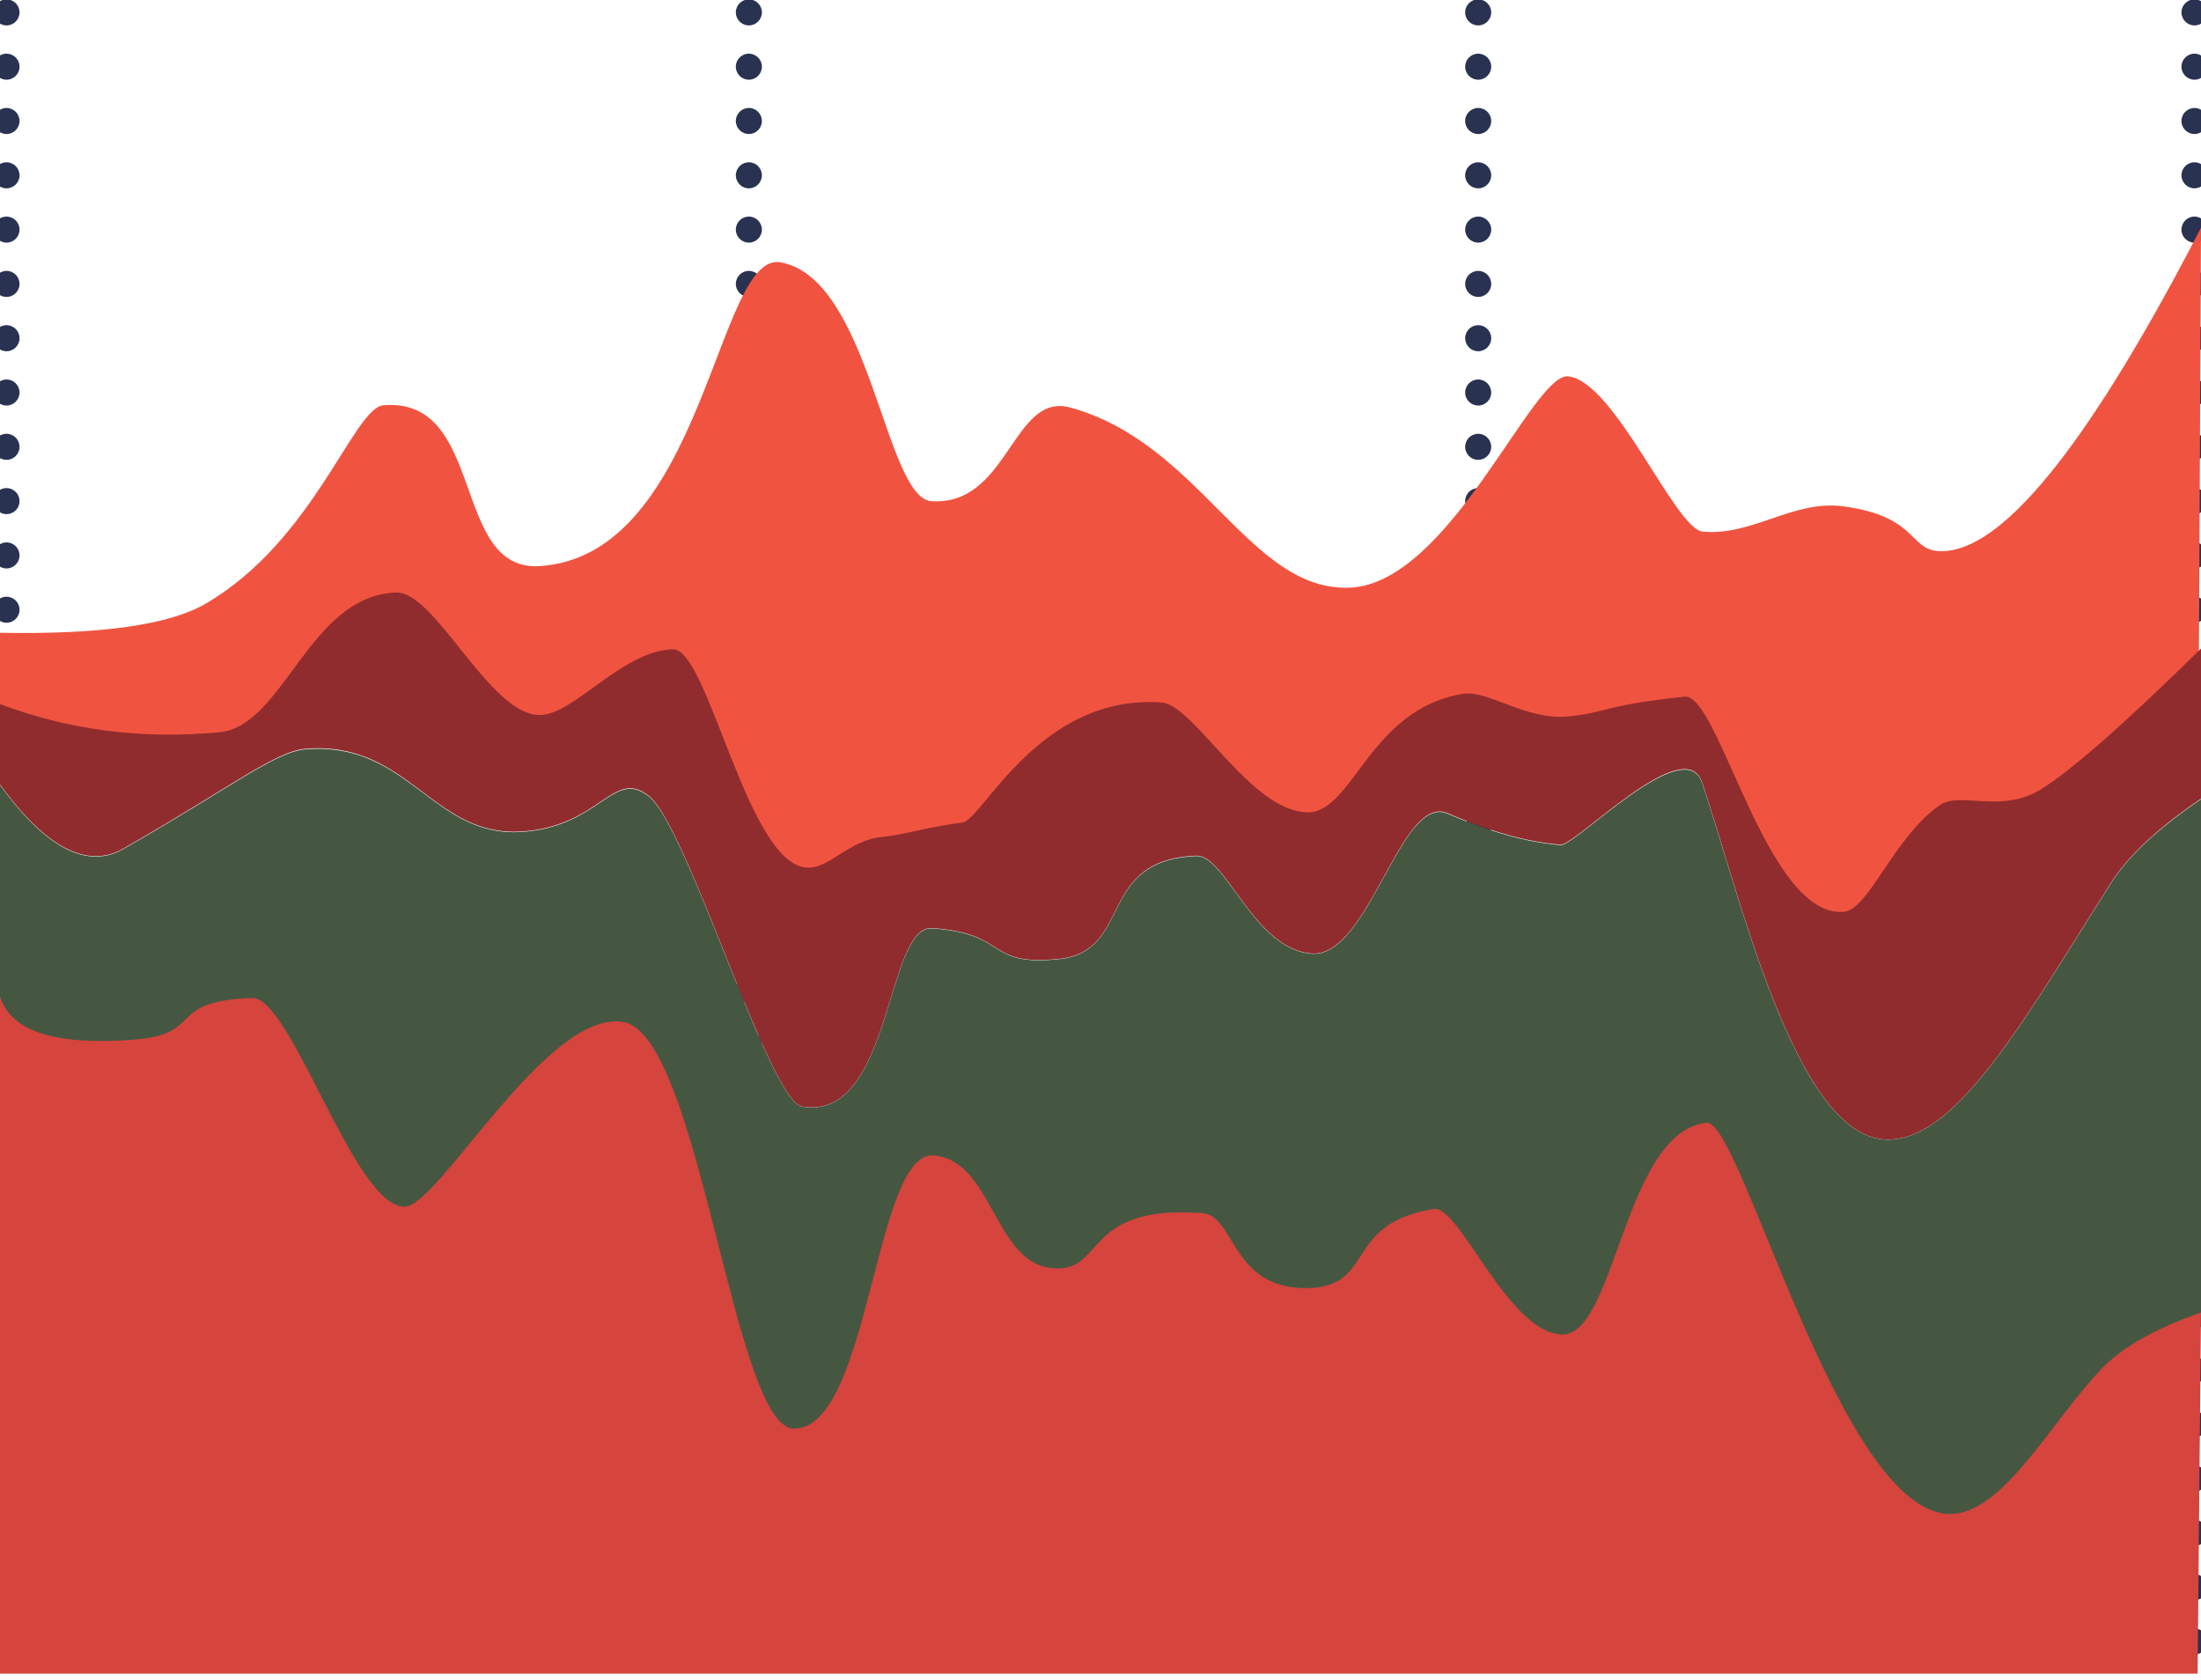 <?xml version="1.0" encoding="UTF-8"?>
<svg width="169px" height="129px" viewBox="0 0 169 129" version="1.1" xmlns="http://www.w3.org/2000/svg" xmlns:xlink="http://www.w3.org/1999/xlink">
    <title>Stacked area chart</title>
    <g id="Page-1" stroke="none" stroke-width="1" fill="none" fill-rule="evenodd">
        <g id="Artboard" transform="translate(-798, -902)">
            <g id="Stacked-area-chart" transform="translate(798, 902)">
                <g id="Vertical-grid" transform="translate(0, 0.488)" fill="#293250">
                    <g id="Gridline" transform="translate(168, 0)">
                        <ellipse id="Oval" cx="0.5" cy="0.463" rx="1" ry="1"></ellipse>
                        <ellipse id="Oval" cx="0.5" cy="4.632" rx="1" ry="1"></ellipse>
                        <ellipse id="Oval" cx="0.5" cy="8.801" rx="1" ry="1"></ellipse>
                        <ellipse id="Oval" cx="0.5" cy="12.971" rx="1" ry="1"></ellipse>
                        <ellipse id="Oval" cx="0.5" cy="17.14" rx="1" ry="1"></ellipse>
                        <ellipse id="Oval" cx="0.5" cy="21.309" rx="1" ry="1"></ellipse>
                        <ellipse id="Oval" cx="0.5" cy="25.478" rx="1" ry="1"></ellipse>
                        <ellipse id="Oval" cx="0.5" cy="29.647" rx="1" ry="1"></ellipse>
                        <ellipse id="Oval" cx="0.5" cy="33.816" rx="1" ry="1"></ellipse>
                        <ellipse id="Oval" cx="0.5" cy="37.985" rx="1" ry="1"></ellipse>
                        <ellipse id="Oval" cx="0.5" cy="42.154" rx="1" ry="1"></ellipse>
                        <ellipse id="Oval" cx="0.5" cy="46.324" rx="1" ry="1"></ellipse>
                        <ellipse id="Oval" cx="0.5" cy="50.493" rx="1" ry="1"></ellipse>
                        <ellipse id="Oval" cx="0.5" cy="54.662" rx="1" ry="1"></ellipse>
                        <ellipse id="Oval" cx="0.5" cy="58.831" rx="1" ry="1"></ellipse>
                        <ellipse id="Oval" cx="0.5" cy="63" rx="1" ry="1"></ellipse>
                        <ellipse id="Oval" cx="0.5" cy="67.169" rx="1" ry="1"></ellipse>
                        <ellipse id="Oval" cx="0.5" cy="71.338" rx="1" ry="1"></ellipse>
                        <ellipse id="Oval" cx="0.5" cy="75.507" rx="1" ry="1"></ellipse>
                        <ellipse id="Oval" cx="0.5" cy="79.676" rx="1" ry="1"></ellipse>
                        <ellipse id="Oval" cx="0.5" cy="83.846" rx="1" ry="1"></ellipse>
                        <ellipse id="Oval" cx="0.5" cy="88.015" rx="1" ry="1"></ellipse>
                        <ellipse id="Oval" cx="0.5" cy="92.184" rx="1" ry="1"></ellipse>
                        <ellipse id="Oval" cx="0.5" cy="96.353" rx="1" ry="1"></ellipse>
                        <ellipse id="Oval" cx="0.5" cy="100.522" rx="1" ry="1"></ellipse>
                        <ellipse id="Oval" cx="0.5" cy="104.691" rx="1" ry="1"></ellipse>
                        <ellipse id="Oval" cx="0.5" cy="108.86" rx="1" ry="1"></ellipse>
                        <ellipse id="Oval" cx="0.5" cy="113.029" rx="1" ry="1"></ellipse>
                        <ellipse id="Oval" cx="0.5" cy="117.199" rx="1" ry="1"></ellipse>
                        <ellipse id="Oval" cx="0.5" cy="121.368" rx="1" ry="1"></ellipse>
                        <ellipse id="Oval" cx="0.5" cy="125.537" rx="1" ry="1"></ellipse>
                    </g>
                    <g id="Gridline" transform="translate(113, 0)">
                        <ellipse id="Oval" cx="0.5" cy="0.463" rx="1" ry="1"></ellipse>
                        <ellipse id="Oval" cx="0.5" cy="4.632" rx="1" ry="1"></ellipse>
                        <ellipse id="Oval" cx="0.5" cy="8.801" rx="1" ry="1"></ellipse>
                        <ellipse id="Oval" cx="0.5" cy="12.971" rx="1" ry="1"></ellipse>
                        <ellipse id="Oval" cx="0.5" cy="17.14" rx="1" ry="1"></ellipse>
                        <ellipse id="Oval" cx="0.5" cy="21.309" rx="1" ry="1"></ellipse>
                        <ellipse id="Oval" cx="0.5" cy="25.478" rx="1" ry="1"></ellipse>
                        <ellipse id="Oval" cx="0.5" cy="29.647" rx="1" ry="1"></ellipse>
                        <ellipse id="Oval" cx="0.5" cy="33.816" rx="1" ry="1"></ellipse>
                        <ellipse id="Oval" cx="0.5" cy="37.985" rx="1" ry="1"></ellipse>
                        <ellipse id="Oval" cx="0.5" cy="42.154" rx="1" ry="1"></ellipse>
                        <ellipse id="Oval" cx="0.5" cy="46.324" rx="1" ry="1"></ellipse>
                        <ellipse id="Oval" cx="0.5" cy="50.493" rx="1" ry="1"></ellipse>
                        <ellipse id="Oval" cx="0.5" cy="54.662" rx="1" ry="1"></ellipse>
                        <ellipse id="Oval" cx="0.5" cy="58.831" rx="1" ry="1"></ellipse>
                        <ellipse id="Oval" cx="0.5" cy="63" rx="1" ry="1"></ellipse>
                        <ellipse id="Oval" cx="0.5" cy="67.169" rx="1" ry="1"></ellipse>
                        <ellipse id="Oval" cx="0.5" cy="71.338" rx="1" ry="1"></ellipse>
                        <ellipse id="Oval" cx="0.5" cy="75.507" rx="1" ry="1"></ellipse>
                        <ellipse id="Oval" cx="0.5" cy="79.676" rx="1" ry="1"></ellipse>
                        <ellipse id="Oval" cx="0.5" cy="83.846" rx="1" ry="1"></ellipse>
                        <ellipse id="Oval" cx="0.5" cy="88.015" rx="1" ry="1"></ellipse>
                        <ellipse id="Oval" cx="0.5" cy="92.184" rx="1" ry="1"></ellipse>
                        <ellipse id="Oval" cx="0.5" cy="96.353" rx="1" ry="1"></ellipse>
                        <ellipse id="Oval" cx="0.5" cy="100.522" rx="1" ry="1"></ellipse>
                        <ellipse id="Oval" cx="0.5" cy="104.691" rx="1" ry="1"></ellipse>
                        <ellipse id="Oval" cx="0.5" cy="108.86" rx="1" ry="1"></ellipse>
                        <ellipse id="Oval" cx="0.5" cy="113.029" rx="1" ry="1"></ellipse>
                        <ellipse id="Oval" cx="0.5" cy="117.199" rx="1" ry="1"></ellipse>
                        <ellipse id="Oval" cx="0.5" cy="121.368" rx="1" ry="1"></ellipse>
                        <ellipse id="Oval" cx="0.5" cy="125.537" rx="1" ry="1"></ellipse>
                    </g>
                    <g id="Gridline" transform="translate(57, 0)">
                        <ellipse id="Oval" cx="0.5" cy="0.463" rx="1" ry="1"></ellipse>
                        <ellipse id="Oval" cx="0.5" cy="4.632" rx="1" ry="1"></ellipse>
                        <ellipse id="Oval" cx="0.5" cy="8.801" rx="1" ry="1"></ellipse>
                        <ellipse id="Oval" cx="0.5" cy="12.971" rx="1" ry="1"></ellipse>
                        <ellipse id="Oval" cx="0.5" cy="17.14" rx="1" ry="1"></ellipse>
                        <ellipse id="Oval" cx="0.5" cy="21.309" rx="1" ry="1"></ellipse>
                        <ellipse id="Oval" cx="0.5" cy="25.478" rx="1" ry="1"></ellipse>
                        <ellipse id="Oval" cx="0.5" cy="29.647" rx="1" ry="1"></ellipse>
                        <ellipse id="Oval" cx="0.5" cy="33.816" rx="1" ry="1"></ellipse>
                        <ellipse id="Oval" cx="0.5" cy="37.985" rx="1" ry="1"></ellipse>
                        <ellipse id="Oval" cx="0.5" cy="42.154" rx="1" ry="1"></ellipse>
                        <ellipse id="Oval" cx="0.5" cy="46.324" rx="1" ry="1"></ellipse>
                        <ellipse id="Oval" cx="0.5" cy="50.493" rx="1" ry="1"></ellipse>
                        <ellipse id="Oval" cx="0.5" cy="54.662" rx="1" ry="1"></ellipse>
                        <ellipse id="Oval" cx="0.5" cy="58.831" rx="1" ry="1"></ellipse>
                        <ellipse id="Oval" cx="0.5" cy="63" rx="1" ry="1"></ellipse>
                        <ellipse id="Oval" cx="0.5" cy="67.169" rx="1" ry="1"></ellipse>
                        <ellipse id="Oval" cx="0.5" cy="71.338" rx="1" ry="1"></ellipse>
                        <ellipse id="Oval" cx="0.5" cy="75.507" rx="1" ry="1"></ellipse>
                        <ellipse id="Oval" cx="0.5" cy="79.676" rx="1" ry="1"></ellipse>
                        <ellipse id="Oval" cx="0.5" cy="83.846" rx="1" ry="1"></ellipse>
                        <ellipse id="Oval" cx="0.5" cy="88.015" rx="1" ry="1"></ellipse>
                        <ellipse id="Oval" cx="0.5" cy="92.184" rx="1" ry="1"></ellipse>
                        <ellipse id="Oval" cx="0.5" cy="96.353" rx="1" ry="1"></ellipse>
                        <ellipse id="Oval" cx="0.5" cy="100.522" rx="1" ry="1"></ellipse>
                        <ellipse id="Oval" cx="0.5" cy="104.691" rx="1" ry="1"></ellipse>
                        <ellipse id="Oval" cx="0.5" cy="108.86" rx="1" ry="1"></ellipse>
                        <ellipse id="Oval" cx="0.5" cy="113.029" rx="1" ry="1"></ellipse>
                        <ellipse id="Oval" cx="0.5" cy="117.199" rx="1" ry="1"></ellipse>
                        <ellipse id="Oval" cx="0.5" cy="121.368" rx="1" ry="1"></ellipse>
                        <ellipse id="Oval" cx="0.5" cy="125.537" rx="1" ry="1"></ellipse>
                    </g>
                    <g id="Gridline">
                        <ellipse id="Oval" cx="0.5" cy="0.463" rx="1" ry="1"></ellipse>
                        <ellipse id="Oval" cx="0.5" cy="4.632" rx="1" ry="1"></ellipse>
                        <ellipse id="Oval" cx="0.5" cy="8.801" rx="1" ry="1"></ellipse>
                        <ellipse id="Oval" cx="0.5" cy="12.971" rx="1" ry="1"></ellipse>
                        <ellipse id="Oval" cx="0.5" cy="17.14" rx="1" ry="1"></ellipse>
                        <ellipse id="Oval" cx="0.5" cy="21.309" rx="1" ry="1"></ellipse>
                        <ellipse id="Oval" cx="0.5" cy="25.478" rx="1" ry="1"></ellipse>
                        <ellipse id="Oval" cx="0.5" cy="29.647" rx="1" ry="1"></ellipse>
                        <ellipse id="Oval" cx="0.5" cy="33.816" rx="1" ry="1"></ellipse>
                        <ellipse id="Oval" cx="0.5" cy="37.985" rx="1" ry="1"></ellipse>
                        <ellipse id="Oval" cx="0.5" cy="42.154" rx="1" ry="1"></ellipse>
                        <ellipse id="Oval" cx="0.5" cy="46.324" rx="1" ry="1"></ellipse>
                        <ellipse id="Oval" cx="0.5" cy="50.493" rx="1" ry="1"></ellipse>
                        <ellipse id="Oval" cx="0.5" cy="54.662" rx="1" ry="1"></ellipse>
                        <ellipse id="Oval" cx="0.5" cy="58.831" rx="1" ry="1"></ellipse>
                        <ellipse id="Oval" cx="0.5" cy="63" rx="1" ry="1"></ellipse>
                        <ellipse id="Oval" cx="0.5" cy="67.169" rx="1" ry="1"></ellipse>
                        <ellipse id="Oval" cx="0.5" cy="71.338" rx="1" ry="1"></ellipse>
                        <ellipse id="Oval" cx="0.5" cy="75.507" rx="1" ry="1"></ellipse>
                        <ellipse id="Oval" cx="0.5" cy="79.676" rx="1" ry="1"></ellipse>
                        <ellipse id="Oval" cx="0.5" cy="83.846" rx="1" ry="1"></ellipse>
                        <ellipse id="Oval" cx="0.5" cy="88.015" rx="1" ry="1"></ellipse>
                        <ellipse id="Oval" cx="0.5" cy="92.184" rx="1" ry="1"></ellipse>
                        <ellipse id="Oval" cx="0.5" cy="96.353" rx="1" ry="1"></ellipse>
                        <ellipse id="Oval" cx="0.5" cy="100.522" rx="1" ry="1"></ellipse>
                        <ellipse id="Oval" cx="0.5" cy="104.691" rx="1" ry="1"></ellipse>
                        <ellipse id="Oval" cx="0.5" cy="108.86" rx="1" ry="1"></ellipse>
                        <ellipse id="Oval" cx="0.5" cy="113.029" rx="1" ry="1"></ellipse>
                        <ellipse id="Oval" cx="0.5" cy="117.199" rx="1" ry="1"></ellipse>
                        <ellipse id="Oval" cx="0.5" cy="121.368" rx="1" ry="1"></ellipse>
                        <ellipse id="Oval" cx="0.5" cy="125.537" rx="1" ry="1"></ellipse>
                    </g>
                </g>
                <g id="Data" transform="translate(0, 17)">
                    <path d="M1.8189894e-12,31.582 C7.711,31.722 12.962,30.983 15.755,29.366 C24.128,24.519 27.139,14.3 29.45,14.112 C37.331,13.473 34.618,26.88 41.422,26.463 C54.057,25.688 55.021,2.31 59.907,3.138 C66.832,4.312 67.933,21.235 71.519,21.476 C77.441,21.875 77.749,13.084 82.161,14.284 C92.181,17.009 95.913,28.418 103.62,28.119 C111.326,27.819 117.674,11.585 120.416,11.894 C124.016,12.3 128.613,23.597 130.729,23.81 C134.488,24.189 137.687,21.376 141.477,21.867 C147.721,22.675 146.396,25.632 149.534,25.292 C154.223,24.785 160.711,16.517 169,0.488 L168.843,33.124 C162.89,39.015 158.776,42.655 156.502,44.043 C153.497,45.877 150.344,44.165 148.834,45.211 C145.288,47.668 143.366,53.295 141.465,53.475 C135.496,54.038 131.881,36.553 129.233,36.838 C122.874,37.52 123.171,38.099 120.284,38.369 C117.014,38.675 114.18,36.299 112.199,36.625 C105.108,37.79 103.8,45.713 100.389,45.781 C96.02,45.868 91.122,38.028 88.616,37.848 C79.189,37.17 74.871,46.958 73.305,47.141 C70.965,47.414 68.69,48.112 67.205,48.244 C64.673,48.47 63.238,50.601 61.529,50.623 C56.875,50.684 53.854,33.657 51.128,33.731 C47.221,33.837 43.54,38.802 40.915,38.82 C37.051,38.847 32.902,29.235 29.885,29.343 C23.185,29.582 21.805,39.719 16.347,40.147 C10.287,40.623 4.838,39.689 1.8189894e-12,37.347 L1.8189894e-12,31.582 Z" id="Rectangle" fill="#F05440"></path>
                    <path d="M1.8189894e-12,43.229 C3.538,48.106 6.705,49.742 9.5,48.137 C17.881,43.325 21.16,40.67 23.473,40.484 C31.362,39.849 33.204,47.252 40.014,46.838 C46.112,46.468 47.087,41.896 49.85,44.131 C52.818,46.531 59.052,67.53 61.584,67.956 C68.516,69.121 67.98,54.015 71.569,54.254 C77.497,54.65 75.633,57.209 81.317,56.617 C87.026,56.022 84.151,48.993 91.865,48.696 C94.117,48.61 96.26,55.857 100.699,56.203 C105.137,56.548 107.524,43.867 111.158,45.436 C116.008,47.53 118.685,47.728 119.796,47.852 C120.944,47.98 129.357,39.1 130.696,43.075 C133.561,51.577 137.769,69.874 144.583,70.471 C150.023,70.948 155.303,61.503 162.074,50.799 C163.392,48.715 165.701,46.557 169,44.324 L169,32.798 C163.041,38.646 158.923,42.259 156.647,43.637 C153.64,45.457 150.483,43.758 148.972,44.796 C145.423,47.235 143.499,52.821 141.597,52.999 C135.622,53.558 132.003,36.202 129.353,36.485 C122.988,37.162 123.285,37.736 120.396,38.005 C117.122,38.308 114.286,35.95 112.303,36.273 C105.205,37.43 103.896,45.295 100.483,45.362 C96.11,45.448 91.707,37.11 89.199,36.931 C79.763,36.259 75.441,45.974 73.874,46.156 C71.532,46.427 69.255,47.12 67.768,47.251 C65.234,47.475 63.797,49.591 62.086,49.613 C57.428,49.673 54.405,32.771 51.676,32.845 C47.765,32.95 44.081,37.879 41.454,37.896 C37.585,37.923 33.432,28.382 30.413,28.489 C23.707,28.727 21.804,38.744 16.863,39.214 C10.927,39.779 5.306,39.058 1.8189894e-12,37.051 L1.8189894e-12,43.229 Z" id="Rectangle" fill="#912C2E"></path>
                    <path d="M1.8189894e-12,43.268 C3.538,48.139 6.705,49.774 9.5,48.171 C17.881,43.365 21.16,40.713 23.473,40.527 C31.362,39.893 33.204,47.287 40.014,46.874 C46.112,46.503 47.087,41.938 49.85,44.17 C52.818,46.567 59.052,67.539 61.584,67.965 C68.516,69.128 67.98,54.041 71.569,54.28 C77.497,54.675 75.633,57.231 81.317,56.64 C87.026,56.045 84.151,49.026 91.865,48.729 C94.117,48.642 96.26,55.881 100.699,56.226 C105.137,56.572 107.524,43.906 111.158,45.473 C116.008,47.564 118.685,47.762 119.796,47.886 C120.944,48.014 129.357,39.145 130.696,43.115 C133.561,51.606 137.769,69.88 144.583,70.477 C150.023,70.953 155.303,61.52 162.074,50.829 C163.392,48.748 165.701,46.592 169,44.362 L169,84.144 C165.509,85.361 162.984,86.771 161.425,88.372 C157.508,92.394 153.811,99.537 149.688,99.488 C141.249,99.388 133.687,69.409 131.037,69.691 C124.672,70.368 124.059,85.993 119.904,85.817 C115.748,85.641 112.063,75.933 110.08,76.255 C102.982,77.411 105.735,82.356 100.129,82.282 C94.522,82.208 94.816,76.748 92.309,76.57 C82.872,75.898 84.961,81.311 80.628,80.746 C76.295,80.181 76.156,72.46 71.647,72.186 C67.138,71.913 66.778,92.997 60.97,92.989 C56.309,92.982 53.726,62.963 47.847,62.013 C41.968,61.063 33.688,76.072 31.061,76.09 C27.193,76.116 22.373,60.083 19.353,60.189 C12.647,60.426 15.773,62.935 10.31,63.36 C4.244,63.831 0.808,62.731 1.8189894e-12,60.058 L1.8189894e-12,43.268 Z" id="Rectangle" fill="#465741"></path>
                    <path d="M1.8189894e-12,111.488 L168.739,111.488 L169,83.767 C165.509,84.994 162.984,86.415 161.425,88.029 C157.508,92.084 153.811,99.284 149.688,99.235 C141.249,99.134 133.687,68.914 131.037,69.198 C124.672,69.881 124.059,85.632 119.904,85.454 C115.748,85.277 112.063,75.49 110.08,75.816 C102.982,76.98 105.735,81.965 100.129,81.891 C94.522,81.816 94.816,76.312 92.309,76.132 C82.872,75.455 84.961,80.911 80.628,80.342 C76.295,79.772 76.156,71.989 71.647,71.714 C67.138,71.438 66.778,92.692 60.97,92.683 C56.309,92.676 53.726,62.417 47.847,61.459 C41.968,60.501 33.688,75.631 31.061,75.649 C27.193,75.676 22.373,59.513 19.353,59.621 C12.647,59.86 15.773,62.389 10.31,62.816 C4.244,63.292 0.808,62.182 1.8189894e-12,59.488 L1.8189894e-12,111.488 Z" id="Rectangle" fill="#D5443D"></path>
                </g>
            </g>
        </g>
    </g>
</svg>